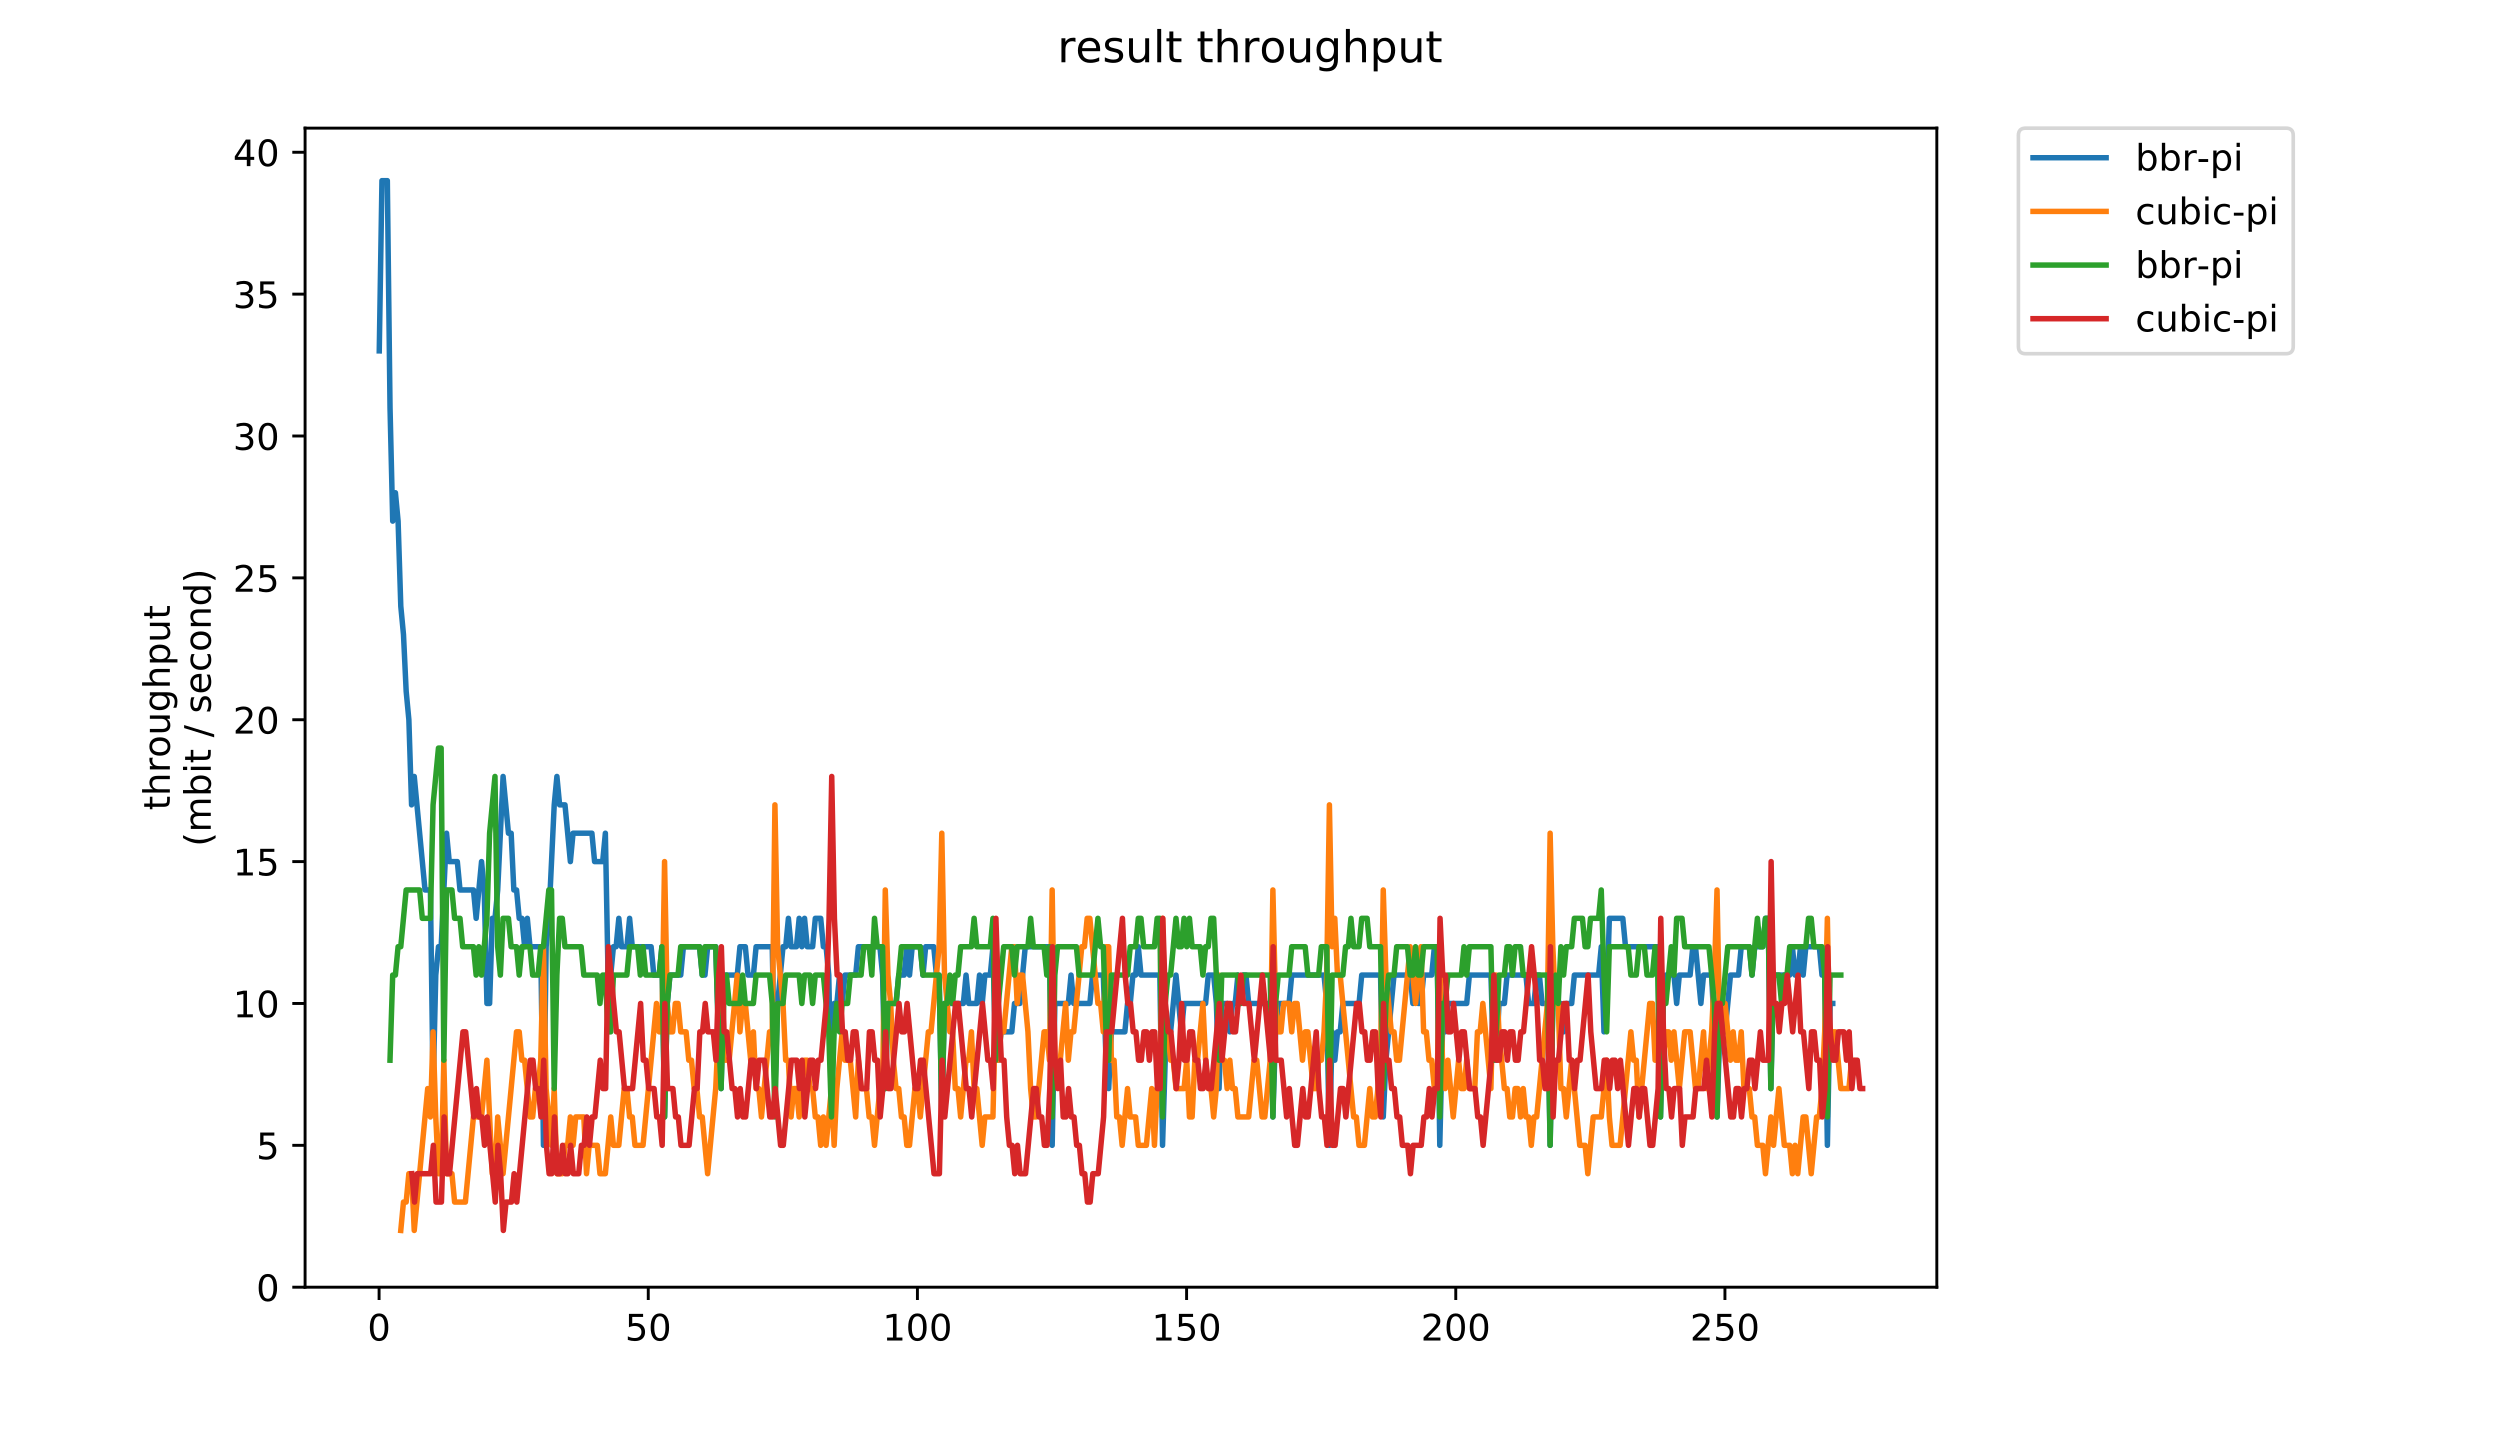 <?xml version="1.0" encoding="utf-8" standalone="no"?>
<!DOCTYPE svg PUBLIC "-//W3C//DTD SVG 1.1//EN"
  "http://www.w3.org/Graphics/SVG/1.1/DTD/svg11.dtd">
<!-- Created with matplotlib (https://matplotlib.org/) -->
<svg height="396pt" version="1.1" viewBox="0 0 684 396" width="684pt" xmlns="http://www.w3.org/2000/svg" xmlns:xlink="http://www.w3.org/1999/xlink">
 <defs>
  <style type="text/css">
*{stroke-linecap:butt;stroke-linejoin:round;}
  </style>
 </defs>
 <g id="figure_1">
  <g id="patch_1">
   <path d="M 0 396 
L 684 396 
L 684 0 
L 0 0 
z
" style="fill:#ffffff;"/>
  </g>
  <g id="axes_1">
   <g id="patch_2">
    <path d="M 83.472 352.174 
L 529.913 352.174 
L 529.913 35.062 
L 83.472 35.062 
z
" style="fill:#ffffff;"/>
   </g>
   <g id="matplotlib.axis_1">
    <g id="xtick_1">
     <g id="line2d_1">
      <defs>
       <path d="M 0 0 
L 0 3.5 
" id="m51e45d3af7" style="stroke:#000000;stroke-width:0.8;"/>
      </defs>
      <g>
       <use style="stroke:#000000;stroke-width:0.8;" x="103.718" xlink:href="#m51e45d3af7" y="352.174"/>
      </g>
     </g>
     <g id="text_1">
      <!-- 0 -->
      <defs>
       <path d="M 31.781 66.406 
Q 24.172 66.406 20.328 58.906 
Q 16.5 51.422 16.5 36.375 
Q 16.5 21.391 20.328 13.891 
Q 24.172 6.391 31.781 6.391 
Q 39.453 6.391 43.281 13.891 
Q 47.125 21.391 47.125 36.375 
Q 47.125 51.422 43.281 58.906 
Q 39.453 66.406 31.781 66.406 
z
M 31.781 74.219 
Q 44.047 74.219 50.516 64.516 
Q 56.984 54.828 56.984 36.375 
Q 56.984 17.969 50.516 8.266 
Q 44.047 -1.422 31.781 -1.422 
Q 19.531 -1.422 13.062 8.266 
Q 6.594 17.969 6.594 36.375 
Q 6.594 54.828 13.062 64.516 
Q 19.531 74.219 31.781 74.219 
z
" id="DejaVuSans-48"/>
      </defs>
      <g transform="translate(100.537 366.773)scale(0.1 -0.1)">
       <use xlink:href="#DejaVuSans-48"/>
      </g>
     </g>
    </g>
    <g id="xtick_2">
     <g id="line2d_2">
      <g>
       <use style="stroke:#000000;stroke-width:0.8;" x="177.363" xlink:href="#m51e45d3af7" y="352.174"/>
      </g>
     </g>
     <g id="text_2">
      <!-- 50 -->
      <defs>
       <path d="M 10.797 72.906 
L 49.516 72.906 
L 49.516 64.594 
L 19.828 64.594 
L 19.828 46.734 
Q 21.969 47.469 24.109 47.828 
Q 26.266 48.188 28.422 48.188 
Q 40.625 48.188 47.75 41.5 
Q 54.891 34.812 54.891 23.391 
Q 54.891 11.625 47.562 5.094 
Q 40.234 -1.422 26.906 -1.422 
Q 22.312 -1.422 17.547 -0.641 
Q 12.797 0.141 7.719 1.703 
L 7.719 11.625 
Q 12.109 9.234 16.797 8.062 
Q 21.484 6.891 26.703 6.891 
Q 35.156 6.891 40.078 11.328 
Q 45.016 15.766 45.016 23.391 
Q 45.016 31 40.078 35.438 
Q 35.156 39.891 26.703 39.891 
Q 22.75 39.891 18.812 39.016 
Q 14.891 38.141 10.797 36.281 
z
" id="DejaVuSans-53"/>
      </defs>
      <g transform="translate(171 366.773)scale(0.1 -0.1)">
       <use xlink:href="#DejaVuSans-53"/>
       <use x="63.623" xlink:href="#DejaVuSans-48"/>
      </g>
     </g>
    </g>
    <g id="xtick_3">
     <g id="line2d_3">
      <g>
       <use style="stroke:#000000;stroke-width:0.8;" x="251.007" xlink:href="#m51e45d3af7" y="352.174"/>
      </g>
     </g>
     <g id="text_3">
      <!-- 100 -->
      <defs>
       <path d="M 12.406 8.297 
L 28.516 8.297 
L 28.516 63.922 
L 10.984 60.406 
L 10.984 69.391 
L 28.422 72.906 
L 38.281 72.906 
L 38.281 8.297 
L 54.391 8.297 
L 54.391 0 
L 12.406 0 
z
" id="DejaVuSans-49"/>
      </defs>
      <g transform="translate(241.463 366.773)scale(0.1 -0.1)">
       <use xlink:href="#DejaVuSans-49"/>
       <use x="63.623" xlink:href="#DejaVuSans-48"/>
       <use x="127.246" xlink:href="#DejaVuSans-48"/>
      </g>
     </g>
    </g>
    <g id="xtick_4">
     <g id="line2d_4">
      <g>
       <use style="stroke:#000000;stroke-width:0.8;" x="324.652" xlink:href="#m51e45d3af7" y="352.174"/>
      </g>
     </g>
     <g id="text_4">
      <!-- 150 -->
      <g transform="translate(315.108 366.773)scale(0.1 -0.1)">
       <use xlink:href="#DejaVuSans-49"/>
       <use x="63.623" xlink:href="#DejaVuSans-53"/>
       <use x="127.246" xlink:href="#DejaVuSans-48"/>
      </g>
     </g>
    </g>
    <g id="xtick_5">
     <g id="line2d_5">
      <g>
       <use style="stroke:#000000;stroke-width:0.8;" x="398.296" xlink:href="#m51e45d3af7" y="352.174"/>
      </g>
     </g>
     <g id="text_5">
      <!-- 200 -->
      <defs>
       <path d="M 19.188 8.297 
L 53.609 8.297 
L 53.609 0 
L 7.328 0 
L 7.328 8.297 
Q 12.938 14.109 22.625 23.891 
Q 32.328 33.688 34.812 36.531 
Q 39.547 41.844 41.422 45.531 
Q 43.312 49.219 43.312 52.781 
Q 43.312 58.594 39.234 62.25 
Q 35.156 65.922 28.609 65.922 
Q 23.969 65.922 18.812 64.312 
Q 13.672 62.703 7.812 59.422 
L 7.812 69.391 
Q 13.766 71.781 18.938 73 
Q 24.125 74.219 28.422 74.219 
Q 39.75 74.219 46.484 68.547 
Q 53.219 62.891 53.219 53.422 
Q 53.219 48.922 51.531 44.891 
Q 49.859 40.875 45.406 35.406 
Q 44.188 33.984 37.641 27.219 
Q 31.109 20.453 19.188 8.297 
z
" id="DejaVuSans-50"/>
      </defs>
      <g transform="translate(388.752 366.773)scale(0.1 -0.1)">
       <use xlink:href="#DejaVuSans-50"/>
       <use x="63.623" xlink:href="#DejaVuSans-48"/>
       <use x="127.246" xlink:href="#DejaVuSans-48"/>
      </g>
     </g>
    </g>
    <g id="xtick_6">
     <g id="line2d_6">
      <g>
       <use style="stroke:#000000;stroke-width:0.8;" x="471.941" xlink:href="#m51e45d3af7" y="352.174"/>
      </g>
     </g>
     <g id="text_6">
      <!-- 250 -->
      <g transform="translate(462.397 366.773)scale(0.1 -0.1)">
       <use xlink:href="#DejaVuSans-50"/>
       <use x="63.623" xlink:href="#DejaVuSans-53"/>
       <use x="127.246" xlink:href="#DejaVuSans-48"/>
      </g>
     </g>
    </g>
   </g>
   <g id="matplotlib.axis_2">
    <g id="ytick_1">
     <g id="line2d_7">
      <defs>
       <path d="M 0 0 
L -3.5 0 
" id="m9fe6d59104" style="stroke:#000000;stroke-width:0.8;"/>
      </defs>
      <g>
       <use style="stroke:#000000;stroke-width:0.8;" x="83.472" xlink:href="#m9fe6d59104" y="352.174"/>
      </g>
     </g>
     <g id="text_7">
      <!-- 0 -->
      <g transform="translate(70.11 355.973)scale(0.1 -0.1)">
       <use xlink:href="#DejaVuSans-48"/>
      </g>
     </g>
    </g>
    <g id="ytick_2">
     <g id="line2d_8">
      <g>
       <use style="stroke:#000000;stroke-width:0.8;" x="83.472" xlink:href="#m9fe6d59104" y="313.36"/>
      </g>
     </g>
     <g id="text_8">
      <!-- 5 -->
      <g transform="translate(70.11 317.159)scale(0.1 -0.1)">
       <use xlink:href="#DejaVuSans-53"/>
      </g>
     </g>
    </g>
    <g id="ytick_3">
     <g id="line2d_9">
      <g>
       <use style="stroke:#000000;stroke-width:0.8;" x="83.472" xlink:href="#m9fe6d59104" y="274.546"/>
      </g>
     </g>
     <g id="text_9">
      <!-- 10 -->
      <g transform="translate(63.747 278.345)scale(0.1 -0.1)">
       <use xlink:href="#DejaVuSans-49"/>
       <use x="63.623" xlink:href="#DejaVuSans-48"/>
      </g>
     </g>
    </g>
    <g id="ytick_4">
     <g id="line2d_10">
      <g>
       <use style="stroke:#000000;stroke-width:0.8;" x="83.472" xlink:href="#m9fe6d59104" y="235.732"/>
      </g>
     </g>
     <g id="text_10">
      <!-- 15 -->
      <g transform="translate(63.747 239.531)scale(0.1 -0.1)">
       <use xlink:href="#DejaVuSans-49"/>
       <use x="63.623" xlink:href="#DejaVuSans-53"/>
      </g>
     </g>
    </g>
    <g id="ytick_5">
     <g id="line2d_11">
      <g>
       <use style="stroke:#000000;stroke-width:0.8;" x="83.472" xlink:href="#m9fe6d59104" y="196.918"/>
      </g>
     </g>
     <g id="text_11">
      <!-- 20 -->
      <g transform="translate(63.747 200.717)scale(0.1 -0.1)">
       <use xlink:href="#DejaVuSans-50"/>
       <use x="63.623" xlink:href="#DejaVuSans-48"/>
      </g>
     </g>
    </g>
    <g id="ytick_6">
     <g id="line2d_12">
      <g>
       <use style="stroke:#000000;stroke-width:0.8;" x="83.472" xlink:href="#m9fe6d59104" y="158.103"/>
      </g>
     </g>
     <g id="text_12">
      <!-- 25 -->
      <g transform="translate(63.747 161.903)scale(0.1 -0.1)">
       <use xlink:href="#DejaVuSans-50"/>
       <use x="63.623" xlink:href="#DejaVuSans-53"/>
      </g>
     </g>
    </g>
    <g id="ytick_7">
     <g id="line2d_13">
      <g>
       <use style="stroke:#000000;stroke-width:0.8;" x="83.472" xlink:href="#m9fe6d59104" y="119.289"/>
      </g>
     </g>
     <g id="text_13">
      <!-- 30 -->
      <defs>
       <path d="M 40.578 39.312 
Q 47.656 37.797 51.625 33 
Q 55.609 28.219 55.609 21.188 
Q 55.609 10.406 48.188 4.484 
Q 40.766 -1.422 27.094 -1.422 
Q 22.516 -1.422 17.656 -0.516 
Q 12.797 0.391 7.625 2.203 
L 7.625 11.719 
Q 11.719 9.328 16.594 8.109 
Q 21.484 6.891 26.812 6.891 
Q 36.078 6.891 40.938 10.547 
Q 45.797 14.203 45.797 21.188 
Q 45.797 27.641 41.281 31.266 
Q 36.766 34.906 28.719 34.906 
L 20.219 34.906 
L 20.219 43.016 
L 29.109 43.016 
Q 36.375 43.016 40.234 45.922 
Q 44.094 48.828 44.094 54.297 
Q 44.094 59.906 40.109 62.906 
Q 36.141 65.922 28.719 65.922 
Q 24.656 65.922 20.016 65.031 
Q 15.375 64.156 9.812 62.312 
L 9.812 71.094 
Q 15.438 72.656 20.344 73.438 
Q 25.25 74.219 29.594 74.219 
Q 40.828 74.219 47.359 69.109 
Q 53.906 64.016 53.906 55.328 
Q 53.906 49.266 50.438 45.094 
Q 46.969 40.922 40.578 39.312 
z
" id="DejaVuSans-51"/>
      </defs>
      <g transform="translate(63.747 123.088)scale(0.1 -0.1)">
       <use xlink:href="#DejaVuSans-51"/>
       <use x="63.623" xlink:href="#DejaVuSans-48"/>
      </g>
     </g>
    </g>
    <g id="ytick_8">
     <g id="line2d_14">
      <g>
       <use style="stroke:#000000;stroke-width:0.8;" x="83.472" xlink:href="#m9fe6d59104" y="80.475"/>
      </g>
     </g>
     <g id="text_14">
      <!-- 35 -->
      <g transform="translate(63.747 84.274)scale(0.1 -0.1)">
       <use xlink:href="#DejaVuSans-51"/>
       <use x="63.623" xlink:href="#DejaVuSans-53"/>
      </g>
     </g>
    </g>
    <g id="ytick_9">
     <g id="line2d_15">
      <g>
       <use style="stroke:#000000;stroke-width:0.8;" x="83.472" xlink:href="#m9fe6d59104" y="41.661"/>
      </g>
     </g>
     <g id="text_15">
      <!-- 40 -->
      <defs>
       <path d="M 37.797 64.312 
L 12.891 25.391 
L 37.797 25.391 
z
M 35.203 72.906 
L 47.609 72.906 
L 47.609 25.391 
L 58.016 25.391 
L 58.016 17.188 
L 47.609 17.188 
L 47.609 0 
L 37.797 0 
L 37.797 17.188 
L 4.891 17.188 
L 4.891 26.703 
z
" id="DejaVuSans-52"/>
      </defs>
      <g transform="translate(63.747 45.46)scale(0.1 -0.1)">
       <use xlink:href="#DejaVuSans-52"/>
       <use x="63.623" xlink:href="#DejaVuSans-48"/>
      </g>
     </g>
    </g>
    <g id="text_16">
     <!-- throughput -->
     <defs>
      <path d="M 18.312 70.219 
L 18.312 54.688 
L 36.812 54.688 
L 36.812 47.703 
L 18.312 47.703 
L 18.312 18.016 
Q 18.312 11.328 20.141 9.422 
Q 21.969 7.516 27.594 7.516 
L 36.812 7.516 
L 36.812 0 
L 27.594 0 
Q 17.188 0 13.234 3.875 
Q 9.281 7.766 9.281 18.016 
L 9.281 47.703 
L 2.688 47.703 
L 2.688 54.688 
L 9.281 54.688 
L 9.281 70.219 
z
" id="DejaVuSans-116"/>
      <path d="M 54.891 33.016 
L 54.891 0 
L 45.906 0 
L 45.906 32.719 
Q 45.906 40.484 42.875 44.328 
Q 39.844 48.188 33.797 48.188 
Q 26.516 48.188 22.312 43.547 
Q 18.109 38.922 18.109 30.906 
L 18.109 0 
L 9.078 0 
L 9.078 75.984 
L 18.109 75.984 
L 18.109 46.188 
Q 21.344 51.125 25.703 53.562 
Q 30.078 56 35.797 56 
Q 45.219 56 50.047 50.172 
Q 54.891 44.344 54.891 33.016 
z
" id="DejaVuSans-104"/>
      <path d="M 41.109 46.297 
Q 39.594 47.172 37.812 47.578 
Q 36.031 48 33.891 48 
Q 26.266 48 22.188 43.047 
Q 18.109 38.094 18.109 28.812 
L 18.109 0 
L 9.078 0 
L 9.078 54.688 
L 18.109 54.688 
L 18.109 46.188 
Q 20.953 51.172 25.484 53.578 
Q 30.031 56 36.531 56 
Q 37.453 56 38.578 55.875 
Q 39.703 55.766 41.062 55.516 
z
" id="DejaVuSans-114"/>
      <path d="M 30.609 48.391 
Q 23.391 48.391 19.188 42.75 
Q 14.984 37.109 14.984 27.297 
Q 14.984 17.484 19.156 11.844 
Q 23.344 6.203 30.609 6.203 
Q 37.797 6.203 41.984 11.859 
Q 46.188 17.531 46.188 27.297 
Q 46.188 37.016 41.984 42.703 
Q 37.797 48.391 30.609 48.391 
z
M 30.609 56 
Q 42.328 56 49.016 48.375 
Q 55.719 40.766 55.719 27.297 
Q 55.719 13.875 49.016 6.219 
Q 42.328 -1.422 30.609 -1.422 
Q 18.844 -1.422 12.172 6.219 
Q 5.516 13.875 5.516 27.297 
Q 5.516 40.766 12.172 48.375 
Q 18.844 56 30.609 56 
z
" id="DejaVuSans-111"/>
      <path d="M 8.5 21.578 
L 8.5 54.688 
L 17.484 54.688 
L 17.484 21.922 
Q 17.484 14.156 20.5 10.266 
Q 23.531 6.391 29.594 6.391 
Q 36.859 6.391 41.078 11.031 
Q 45.312 15.672 45.312 23.688 
L 45.312 54.688 
L 54.297 54.688 
L 54.297 0 
L 45.312 0 
L 45.312 8.406 
Q 42.047 3.422 37.719 1 
Q 33.406 -1.422 27.688 -1.422 
Q 18.266 -1.422 13.375 4.438 
Q 8.5 10.297 8.5 21.578 
z
M 31.109 56 
z
" id="DejaVuSans-117"/>
      <path d="M 45.406 27.984 
Q 45.406 37.75 41.375 43.109 
Q 37.359 48.484 30.078 48.484 
Q 22.859 48.484 18.828 43.109 
Q 14.797 37.75 14.797 27.984 
Q 14.797 18.266 18.828 12.891 
Q 22.859 7.516 30.078 7.516 
Q 37.359 7.516 41.375 12.891 
Q 45.406 18.266 45.406 27.984 
z
M 54.391 6.781 
Q 54.391 -7.172 48.188 -13.984 
Q 42 -20.797 29.203 -20.797 
Q 24.469 -20.797 20.266 -20.094 
Q 16.062 -19.391 12.109 -17.922 
L 12.109 -9.188 
Q 16.062 -11.328 19.922 -12.344 
Q 23.781 -13.375 27.781 -13.375 
Q 36.625 -13.375 41.016 -8.766 
Q 45.406 -4.156 45.406 5.172 
L 45.406 9.625 
Q 42.625 4.781 38.281 2.391 
Q 33.938 0 27.875 0 
Q 17.828 0 11.672 7.656 
Q 5.516 15.328 5.516 27.984 
Q 5.516 40.672 11.672 48.328 
Q 17.828 56 27.875 56 
Q 33.938 56 38.281 53.609 
Q 42.625 51.219 45.406 46.391 
L 45.406 54.688 
L 54.391 54.688 
z
" id="DejaVuSans-103"/>
      <path d="M 18.109 8.203 
L 18.109 -20.797 
L 9.078 -20.797 
L 9.078 54.688 
L 18.109 54.688 
L 18.109 46.391 
Q 20.953 51.266 25.266 53.625 
Q 29.594 56 35.594 56 
Q 45.562 56 51.781 48.094 
Q 58.016 40.188 58.016 27.297 
Q 58.016 14.406 51.781 6.484 
Q 45.562 -1.422 35.594 -1.422 
Q 29.594 -1.422 25.266 0.953 
Q 20.953 3.328 18.109 8.203 
z
M 48.688 27.297 
Q 48.688 37.203 44.609 42.844 
Q 40.531 48.484 33.406 48.484 
Q 26.266 48.484 22.188 42.844 
Q 18.109 37.203 18.109 27.297 
Q 18.109 17.391 22.188 11.75 
Q 26.266 6.109 33.406 6.109 
Q 40.531 6.109 44.609 11.75 
Q 48.688 17.391 48.688 27.297 
z
" id="DejaVuSans-112"/>
     </defs>
     <g transform="translate(46.47 221.675)rotate(-90)scale(0.1 -0.1)">
      <use xlink:href="#DejaVuSans-116"/>
      <use x="39.209" xlink:href="#DejaVuSans-104"/>
      <use x="102.588" xlink:href="#DejaVuSans-114"/>
      <use x="143.67" xlink:href="#DejaVuSans-111"/>
      <use x="204.852" xlink:href="#DejaVuSans-117"/>
      <use x="268.23" xlink:href="#DejaVuSans-103"/>
      <use x="331.707" xlink:href="#DejaVuSans-104"/>
      <use x="395.086" xlink:href="#DejaVuSans-112"/>
      <use x="458.562" xlink:href="#DejaVuSans-117"/>
      <use x="521.941" xlink:href="#DejaVuSans-116"/>
     </g>
     <!-- (mbit / second) -->
     <defs>
      <path d="M 31 75.875 
Q 24.469 64.656 21.281 53.656 
Q 18.109 42.672 18.109 31.391 
Q 18.109 20.125 21.312 9.062 
Q 24.516 -2 31 -13.188 
L 23.188 -13.188 
Q 15.875 -1.703 12.234 9.375 
Q 8.594 20.453 8.594 31.391 
Q 8.594 42.281 12.203 53.312 
Q 15.828 64.359 23.188 75.875 
z
" id="DejaVuSans-40"/>
      <path d="M 52 44.188 
Q 55.375 50.25 60.062 53.125 
Q 64.75 56 71.094 56 
Q 79.641 56 84.281 50.016 
Q 88.922 44.047 88.922 33.016 
L 88.922 0 
L 79.891 0 
L 79.891 32.719 
Q 79.891 40.578 77.094 44.375 
Q 74.312 48.188 68.609 48.188 
Q 61.625 48.188 57.562 43.547 
Q 53.516 38.922 53.516 30.906 
L 53.516 0 
L 44.484 0 
L 44.484 32.719 
Q 44.484 40.625 41.703 44.406 
Q 38.922 48.188 33.109 48.188 
Q 26.219 48.188 22.156 43.531 
Q 18.109 38.875 18.109 30.906 
L 18.109 0 
L 9.078 0 
L 9.078 54.688 
L 18.109 54.688 
L 18.109 46.188 
Q 21.188 51.219 25.484 53.609 
Q 29.781 56 35.688 56 
Q 41.656 56 45.828 52.969 
Q 50 49.953 52 44.188 
z
" id="DejaVuSans-109"/>
      <path d="M 48.688 27.297 
Q 48.688 37.203 44.609 42.844 
Q 40.531 48.484 33.406 48.484 
Q 26.266 48.484 22.188 42.844 
Q 18.109 37.203 18.109 27.297 
Q 18.109 17.391 22.188 11.75 
Q 26.266 6.109 33.406 6.109 
Q 40.531 6.109 44.609 11.75 
Q 48.688 17.391 48.688 27.297 
z
M 18.109 46.391 
Q 20.953 51.266 25.266 53.625 
Q 29.594 56 35.594 56 
Q 45.562 56 51.781 48.094 
Q 58.016 40.188 58.016 27.297 
Q 58.016 14.406 51.781 6.484 
Q 45.562 -1.422 35.594 -1.422 
Q 29.594 -1.422 25.266 0.953 
Q 20.953 3.328 18.109 8.203 
L 18.109 0 
L 9.078 0 
L 9.078 75.984 
L 18.109 75.984 
z
" id="DejaVuSans-98"/>
      <path d="M 9.422 54.688 
L 18.406 54.688 
L 18.406 0 
L 9.422 0 
z
M 9.422 75.984 
L 18.406 75.984 
L 18.406 64.594 
L 9.422 64.594 
z
" id="DejaVuSans-105"/>
      <path id="DejaVuSans-32"/>
      <path d="M 25.391 72.906 
L 33.688 72.906 
L 8.297 -9.281 
L 0 -9.281 
z
" id="DejaVuSans-47"/>
      <path d="M 44.281 53.078 
L 44.281 44.578 
Q 40.484 46.531 36.375 47.5 
Q 32.281 48.484 27.875 48.484 
Q 21.188 48.484 17.844 46.438 
Q 14.5 44.391 14.5 40.281 
Q 14.5 37.156 16.891 35.375 
Q 19.281 33.594 26.516 31.984 
L 29.594 31.297 
Q 39.156 29.25 43.188 25.516 
Q 47.219 21.781 47.219 15.094 
Q 47.219 7.469 41.188 3.016 
Q 35.156 -1.422 24.609 -1.422 
Q 20.219 -1.422 15.453 -0.562 
Q 10.688 0.297 5.422 2 
L 5.422 11.281 
Q 10.406 8.688 15.234 7.391 
Q 20.062 6.109 24.812 6.109 
Q 31.156 6.109 34.562 8.281 
Q 37.984 10.453 37.984 14.406 
Q 37.984 18.062 35.516 20.016 
Q 33.062 21.969 24.703 23.781 
L 21.578 24.516 
Q 13.234 26.266 9.516 29.906 
Q 5.812 33.547 5.812 39.891 
Q 5.812 47.609 11.281 51.797 
Q 16.75 56 26.812 56 
Q 31.781 56 36.172 55.266 
Q 40.578 54.547 44.281 53.078 
z
" id="DejaVuSans-115"/>
      <path d="M 56.203 29.594 
L 56.203 25.203 
L 14.891 25.203 
Q 15.484 15.922 20.484 11.062 
Q 25.484 6.203 34.422 6.203 
Q 39.594 6.203 44.453 7.469 
Q 49.312 8.734 54.109 11.281 
L 54.109 2.781 
Q 49.266 0.734 44.188 -0.344 
Q 39.109 -1.422 33.891 -1.422 
Q 20.797 -1.422 13.156 6.188 
Q 5.516 13.812 5.516 26.812 
Q 5.516 40.234 12.766 48.109 
Q 20.016 56 32.328 56 
Q 43.359 56 49.781 48.891 
Q 56.203 41.797 56.203 29.594 
z
M 47.219 32.234 
Q 47.125 39.594 43.094 43.984 
Q 39.062 48.391 32.422 48.391 
Q 24.906 48.391 20.391 44.141 
Q 15.875 39.891 15.188 32.172 
z
" id="DejaVuSans-101"/>
      <path d="M 48.781 52.594 
L 48.781 44.188 
Q 44.969 46.297 41.141 47.344 
Q 37.312 48.391 33.406 48.391 
Q 24.656 48.391 19.812 42.844 
Q 14.984 37.312 14.984 27.297 
Q 14.984 17.281 19.812 11.734 
Q 24.656 6.203 33.406 6.203 
Q 37.312 6.203 41.141 7.25 
Q 44.969 8.297 48.781 10.406 
L 48.781 2.094 
Q 45.016 0.344 40.984 -0.531 
Q 36.969 -1.422 32.422 -1.422 
Q 20.062 -1.422 12.781 6.344 
Q 5.516 14.109 5.516 27.297 
Q 5.516 40.672 12.859 48.328 
Q 20.219 56 33.016 56 
Q 37.156 56 41.109 55.141 
Q 45.062 54.297 48.781 52.594 
z
" id="DejaVuSans-99"/>
      <path d="M 54.891 33.016 
L 54.891 0 
L 45.906 0 
L 45.906 32.719 
Q 45.906 40.484 42.875 44.328 
Q 39.844 48.188 33.797 48.188 
Q 26.516 48.188 22.312 43.547 
Q 18.109 38.922 18.109 30.906 
L 18.109 0 
L 9.078 0 
L 9.078 54.688 
L 18.109 54.688 
L 18.109 46.188 
Q 21.344 51.125 25.703 53.562 
Q 30.078 56 35.797 56 
Q 45.219 56 50.047 50.172 
Q 54.891 44.344 54.891 33.016 
z
" id="DejaVuSans-110"/>
      <path d="M 45.406 46.391 
L 45.406 75.984 
L 54.391 75.984 
L 54.391 0 
L 45.406 0 
L 45.406 8.203 
Q 42.578 3.328 38.25 0.953 
Q 33.938 -1.422 27.875 -1.422 
Q 17.969 -1.422 11.734 6.484 
Q 5.516 14.406 5.516 27.297 
Q 5.516 40.188 11.734 48.094 
Q 17.969 56 27.875 56 
Q 33.938 56 38.25 53.625 
Q 42.578 51.266 45.406 46.391 
z
M 14.797 27.297 
Q 14.797 17.391 18.875 11.75 
Q 22.953 6.109 30.078 6.109 
Q 37.203 6.109 41.297 11.75 
Q 45.406 17.391 45.406 27.297 
Q 45.406 37.203 41.297 42.844 
Q 37.203 48.484 30.078 48.484 
Q 22.953 48.484 18.875 42.844 
Q 14.797 37.203 14.797 27.297 
z
" id="DejaVuSans-100"/>
      <path d="M 8.016 75.875 
L 15.828 75.875 
Q 23.141 64.359 26.781 53.312 
Q 30.422 42.281 30.422 31.391 
Q 30.422 20.453 26.781 9.375 
Q 23.141 -1.703 15.828 -13.188 
L 8.016 -13.188 
Q 14.5 -2 17.703 9.062 
Q 20.906 20.125 20.906 31.391 
Q 20.906 42.672 17.703 53.656 
Q 14.5 64.656 8.016 75.875 
z
" id="DejaVuSans-41"/>
     </defs>
     <g transform="translate(57.668 231.609)rotate(-90)scale(0.1 -0.1)">
      <use xlink:href="#DejaVuSans-40"/>
      <use x="39.014" xlink:href="#DejaVuSans-109"/>
      <use x="136.426" xlink:href="#DejaVuSans-98"/>
      <use x="199.902" xlink:href="#DejaVuSans-105"/>
      <use x="227.686" xlink:href="#DejaVuSans-116"/>
      <use x="266.895" xlink:href="#DejaVuSans-32"/>
      <use x="298.682" xlink:href="#DejaVuSans-47"/>
      <use x="332.373" xlink:href="#DejaVuSans-32"/>
      <use x="364.16" xlink:href="#DejaVuSans-115"/>
      <use x="416.26" xlink:href="#DejaVuSans-101"/>
      <use x="477.783" xlink:href="#DejaVuSans-99"/>
      <use x="532.764" xlink:href="#DejaVuSans-111"/>
      <use x="593.945" xlink:href="#DejaVuSans-110"/>
      <use x="657.324" xlink:href="#DejaVuSans-100"/>
      <use x="720.801" xlink:href="#DejaVuSans-41"/>
     </g>
    </g>
   </g>
   <g id="line2d_16">
    <path clip-path="url(#p2d7a685656)" d="M 103.765 96.001 
L 104.502 49.424 
L 105.974 49.424 
L 106.711 111.526 
L 107.447 142.578 
L 108.184 134.815 
L 108.92 142.578 
L 109.657 165.866 
L 110.393 173.629 
L 111.13 189.155 
L 111.866 196.918 
L 112.602 220.206 
L 113.339 212.443 
L 116.285 243.495 
L 117.758 243.495 
L 118.494 297.834 
L 119.23 266.783 
L 119.967 259.02 
L 120.703 259.02 
L 122.176 227.969 
L 122.913 235.732 
L 125.122 235.732 
L 125.858 243.495 
L 129.541 243.495 
L 130.277 251.257 
L 131.75 235.732 
L 132.486 243.495 
L 133.223 274.546 
L 133.959 274.546 
L 134.696 251.257 
L 135.432 251.257 
L 136.169 243.495 
L 137.642 212.443 
L 139.114 227.969 
L 139.851 227.969 
L 140.587 243.495 
L 141.324 243.495 
L 142.06 251.257 
L 142.797 251.257 
L 143.533 259.02 
L 144.27 251.257 
L 145.006 259.02 
L 147.952 259.02 
L 148.688 313.36 
L 149.425 259.02 
L 150.161 251.257 
L 151.634 220.206 
L 152.371 212.443 
L 153.107 220.206 
L 154.58 220.206 
L 156.053 235.732 
L 156.789 227.969 
L 161.944 227.969 
L 162.681 235.732 
L 164.89 235.732 
L 165.627 227.969 
L 166.363 266.783 
L 167.099 266.783 
L 167.836 259.02 
L 168.572 259.02 
L 169.309 251.257 
L 170.045 259.02 
L 171.518 259.02 
L 172.255 251.257 
L 172.991 259.02 
L 178.146 259.02 
L 178.883 266.783 
L 180.355 266.783 
L 181.092 259.02 
L 181.828 305.597 
L 182.565 274.546 
L 183.301 266.783 
L 186.247 266.783 
L 186.983 259.02 
L 191.402 259.02 
L 192.139 266.783 
L 192.875 266.783 
L 193.611 259.02 
L 195.821 259.02 
L 196.557 282.309 
L 197.294 297.834 
L 198.03 266.783 
L 201.712 266.783 
L 202.449 259.02 
L 203.922 259.02 
L 204.658 266.783 
L 206.131 266.783 
L 206.867 259.02 
L 211.286 259.02 
L 212.023 297.834 
L 212.759 274.546 
L 214.232 259.02 
L 214.968 259.02 
L 215.705 251.257 
L 216.441 259.02 
L 217.914 259.02 
L 218.651 251.257 
L 219.387 259.02 
L 220.123 251.257 
L 220.86 259.02 
L 222.333 259.02 
L 223.069 251.257 
L 224.542 251.257 
L 225.279 259.02 
L 226.015 259.02 
L 226.751 266.783 
L 227.488 305.597 
L 228.224 274.546 
L 228.961 274.546 
L 229.697 266.783 
L 230.434 274.546 
L 231.17 266.783 
L 234.116 266.783 
L 234.852 259.02 
L 240.744 259.02 
L 241.48 266.783 
L 242.217 297.834 
L 242.953 274.546 
L 245.163 274.546 
L 245.899 266.783 
L 247.372 266.783 
L 248.108 259.02 
L 248.845 266.783 
L 249.581 259.02 
L 251.791 259.02 
L 252.527 266.783 
L 253.264 259.02 
L 255.473 259.02 
L 256.209 266.783 
L 256.946 266.783 
L 257.682 305.597 
L 258.419 274.546 
L 263.574 274.546 
L 264.31 266.783 
L 265.047 274.546 
L 267.256 274.546 
L 267.992 266.783 
L 268.729 274.546 
L 269.465 266.783 
L 270.938 266.783 
L 271.675 259.02 
L 272.411 290.072 
L 273.148 290.072 
L 273.884 282.309 
L 276.83 282.309 
L 277.566 274.546 
L 279.039 274.546 
L 280.512 259.02 
L 287.14 259.02 
L 287.876 313.36 
L 288.613 274.546 
L 292.295 274.546 
L 293.032 266.783 
L 293.768 274.546 
L 298.187 274.546 
L 298.923 266.783 
L 301.869 266.783 
L 302.605 290.072 
L 303.342 297.834 
L 304.078 282.309 
L 307.761 282.309 
L 308.497 274.546 
L 309.233 274.546 
L 309.97 266.783 
L 310.706 266.783 
L 311.443 259.02 
L 312.179 266.783 
L 317.334 266.783 
L 318.071 313.36 
L 318.807 290.072 
L 319.544 282.309 
L 320.28 282.309 
L 321.753 266.783 
L 323.226 282.309 
L 323.962 274.546 
L 329.854 274.546 
L 330.59 266.783 
L 332.063 266.783 
L 332.8 274.546 
L 333.536 297.834 
L 334.273 274.546 
L 335.745 274.546 
L 336.482 282.309 
L 337.218 274.546 
L 337.955 274.546 
L 338.691 266.783 
L 339.428 274.546 
L 340.164 266.783 
L 340.901 266.783 
L 341.637 274.546 
L 347.529 274.546 
L 348.265 305.597 
L 349.001 282.309 
L 349.738 274.546 
L 352.684 274.546 
L 353.42 266.783 
L 362.257 266.783 
L 362.994 274.546 
L 363.73 313.36 
L 364.467 282.309 
L 365.203 290.072 
L 365.94 282.309 
L 366.676 282.309 
L 367.413 274.546 
L 371.831 274.546 
L 372.568 266.783 
L 377.723 266.783 
L 378.459 305.597 
L 379.196 290.072 
L 381.405 266.783 
L 385.824 266.783 
L 386.56 274.546 
L 387.297 266.783 
L 388.033 274.546 
L 388.77 274.546 
L 389.506 266.783 
L 391.715 266.783 
L 392.452 259.02 
L 393.188 259.02 
L 393.925 313.36 
L 394.661 282.309 
L 395.398 282.309 
L 396.134 274.546 
L 401.289 274.546 
L 402.026 266.783 
L 407.917 266.783 
L 408.654 290.072 
L 409.39 290.072 
L 410.126 274.546 
L 411.599 274.546 
L 412.336 266.783 
L 417.491 266.783 
L 418.227 274.546 
L 419.7 274.546 
L 420.437 266.783 
L 421.173 266.783 
L 421.91 274.546 
L 423.382 274.546 
L 424.119 313.36 
L 424.855 274.546 
L 427.065 274.546 
L 427.801 282.309 
L 428.538 274.546 
L 430.01 274.546 
L 430.747 266.783 
L 437.375 266.783 
L 438.111 259.02 
L 438.848 282.309 
L 439.584 274.546 
L 440.321 251.257 
L 444.003 251.257 
L 444.739 259.02 
L 453.577 259.02 
L 454.313 305.597 
L 455.05 274.546 
L 455.786 266.783 
L 457.995 266.783 
L 458.732 274.546 
L 459.468 266.783 
L 462.414 266.783 
L 463.151 259.02 
L 463.887 259.02 
L 465.36 274.546 
L 466.096 266.783 
L 468.306 266.783 
L 469.042 282.309 
L 469.779 305.597 
L 470.515 282.309 
L 471.988 282.309 
L 473.461 266.783 
L 475.67 266.783 
L 476.407 259.02 
L 478.616 259.02 
L 479.352 266.783 
L 480.089 259.02 
L 482.298 259.02 
L 483.035 251.257 
L 483.771 251.257 
L 484.507 297.834 
L 485.244 266.783 
L 489.663 266.783 
L 490.399 259.02 
L 491.135 266.783 
L 491.872 266.783 
L 492.608 259.02 
L 493.345 266.783 
L 494.081 259.02 
L 497.763 259.02 
L 498.5 266.783 
L 499.236 266.783 
L 499.973 313.36 
L 500.709 274.546 
L 501.446 274.546 
L 501.446 274.546 
" style="fill:none;stroke:#1f77b4;stroke-linecap:square;stroke-width:1.5;"/>
   </g>
   <g id="line2d_17">
    <path clip-path="url(#p2d7a685656)" d="M 109.652 336.649 
L 110.389 328.886 
L 111.125 328.886 
L 111.862 321.123 
L 112.598 321.123 
L 113.334 336.649 
L 117.017 297.834 
L 117.753 305.597 
L 118.49 282.309 
L 119.226 305.597 
L 119.962 321.123 
L 120.699 321.123 
L 121.435 290.072 
L 122.172 321.123 
L 123.645 321.123 
L 124.381 328.886 
L 127.327 328.886 
L 129.536 305.597 
L 131.746 305.597 
L 133.219 290.072 
L 134.691 321.123 
L 135.428 321.123 
L 136.164 305.597 
L 137.637 321.123 
L 141.319 282.309 
L 142.056 282.309 
L 142.792 290.072 
L 143.529 290.072 
L 145.002 305.597 
L 145.738 305.597 
L 146.475 297.834 
L 147.211 297.834 
L 147.947 290.072 
L 148.684 259.02 
L 149.42 297.834 
L 150.893 313.36 
L 151.63 297.834 
L 152.366 321.123 
L 153.839 321.123 
L 154.575 313.36 
L 155.312 313.36 
L 156.048 305.597 
L 156.785 313.36 
L 157.521 305.597 
L 159.731 305.597 
L 160.467 321.123 
L 161.203 313.36 
L 163.413 313.36 
L 164.149 321.123 
L 165.622 321.123 
L 167.095 305.597 
L 167.831 313.36 
L 169.304 313.36 
L 170.777 297.834 
L 171.514 297.834 
L 172.25 305.597 
L 172.987 305.597 
L 173.723 313.36 
L 175.932 313.36 
L 179.615 274.546 
L 180.351 282.309 
L 181.087 282.309 
L 181.824 235.732 
L 182.56 274.546 
L 183.297 282.309 
L 184.033 282.309 
L 184.77 274.546 
L 185.506 274.546 
L 186.243 282.309 
L 187.715 282.309 
L 188.452 290.072 
L 189.188 290.072 
L 189.925 297.834 
L 190.661 297.834 
L 191.398 305.597 
L 192.134 305.597 
L 193.607 321.123 
L 195.816 297.834 
L 197.289 266.783 
L 198.026 290.072 
L 199.499 290.072 
L 201.708 266.783 
L 202.444 282.309 
L 203.181 274.546 
L 203.917 274.546 
L 205.39 290.072 
L 206.127 282.309 
L 206.863 297.834 
L 207.599 297.834 
L 208.336 305.597 
L 210.545 282.309 
L 211.282 282.309 
L 212.018 220.206 
L 212.755 259.02 
L 214.228 274.546 
L 214.964 290.072 
L 215.7 290.072 
L 216.437 305.597 
L 217.173 297.834 
L 217.91 297.834 
L 218.646 305.597 
L 220.119 290.072 
L 220.856 290.072 
L 221.592 297.834 
L 222.328 297.834 
L 223.065 305.597 
L 223.801 305.597 
L 224.538 313.36 
L 225.274 305.597 
L 226.011 313.36 
L 227.484 297.834 
L 228.22 313.36 
L 228.956 297.834 
L 230.429 282.309 
L 231.166 290.072 
L 232.639 290.072 
L 234.112 305.597 
L 234.848 290.072 
L 235.584 297.834 
L 237.057 297.834 
L 237.794 305.597 
L 238.53 305.597 
L 239.267 313.36 
L 240.74 297.834 
L 241.476 297.834 
L 242.212 243.495 
L 242.949 266.783 
L 243.685 274.546 
L 244.422 290.072 
L 245.158 297.834 
L 245.895 297.834 
L 246.631 305.597 
L 247.368 305.597 
L 248.104 313.36 
L 248.84 313.36 
L 250.313 297.834 
L 251.05 297.834 
L 251.786 305.597 
L 253.996 282.309 
L 254.732 282.309 
L 256.941 259.02 
L 257.678 227.969 
L 258.414 266.783 
L 259.887 282.309 
L 260.624 282.309 
L 261.36 297.834 
L 262.096 297.834 
L 262.833 305.597 
L 264.306 290.072 
L 265.042 290.072 
L 265.779 282.309 
L 266.515 297.834 
L 267.252 297.834 
L 268.724 313.36 
L 269.461 305.597 
L 271.67 305.597 
L 272.407 274.546 
L 273.143 290.072 
L 273.88 282.309 
L 274.616 282.309 
L 276.825 259.02 
L 277.562 259.02 
L 278.298 274.546 
L 279.035 266.783 
L 279.771 266.783 
L 281.244 282.309 
L 281.98 297.834 
L 282.717 305.597 
L 283.453 305.597 
L 285.663 282.309 
L 286.399 282.309 
L 287.136 290.072 
L 287.872 243.495 
L 288.609 290.072 
L 290.081 290.072 
L 291.554 274.546 
L 292.291 290.072 
L 293.027 282.309 
L 293.764 282.309 
L 295.973 259.02 
L 296.709 259.02 
L 297.446 251.257 
L 298.182 251.257 
L 300.392 274.546 
L 301.128 274.546 
L 301.865 282.309 
L 302.601 259.02 
L 303.337 259.02 
L 304.074 290.072 
L 304.81 290.072 
L 305.547 305.597 
L 306.283 305.597 
L 307.02 313.36 
L 308.493 297.834 
L 309.229 305.597 
L 310.702 305.597 
L 311.438 313.36 
L 313.648 313.36 
L 315.121 297.834 
L 315.857 313.36 
L 316.593 297.834 
L 317.33 297.834 
L 318.066 251.257 
L 318.803 282.309 
L 319.539 282.309 
L 320.276 290.072 
L 321.012 290.072 
L 321.749 297.834 
L 323.958 297.834 
L 324.694 290.072 
L 325.431 305.597 
L 326.167 305.597 
L 326.904 290.072 
L 327.64 290.072 
L 329.113 274.546 
L 329.849 290.072 
L 330.586 297.834 
L 331.322 297.834 
L 332.059 305.597 
L 332.795 297.834 
L 333.532 266.783 
L 334.268 290.072 
L 335.005 290.072 
L 335.741 297.834 
L 336.477 290.072 
L 337.214 297.834 
L 337.95 297.834 
L 338.687 305.597 
L 341.633 305.597 
L 343.105 290.072 
L 343.842 290.072 
L 345.315 305.597 
L 346.051 305.597 
L 347.524 290.072 
L 348.261 243.495 
L 348.997 274.546 
L 349.733 282.309 
L 350.47 282.309 
L 351.206 274.546 
L 352.679 274.546 
L 353.416 282.309 
L 354.152 274.546 
L 354.889 274.546 
L 356.361 290.072 
L 357.098 282.309 
L 357.834 282.309 
L 359.307 297.834 
L 360.044 297.834 
L 360.78 290.072 
L 361.517 290.072 
L 362.253 282.309 
L 362.989 266.783 
L 363.726 220.206 
L 364.462 259.02 
L 365.199 251.257 
L 365.935 266.783 
L 366.672 266.783 
L 370.354 305.597 
L 371.09 305.597 
L 371.827 313.36 
L 373.3 313.36 
L 374.773 297.834 
L 375.509 305.597 
L 376.246 305.597 
L 377.718 290.072 
L 378.455 243.495 
L 379.191 266.783 
L 380.664 282.309 
L 381.401 282.309 
L 382.137 290.072 
L 382.874 290.072 
L 385.819 259.02 
L 387.292 274.546 
L 388.765 259.02 
L 389.502 282.309 
L 390.238 282.309 
L 390.974 290.072 
L 391.711 290.072 
L 392.447 297.834 
L 393.184 297.834 
L 393.92 259.02 
L 394.657 290.072 
L 395.393 297.834 
L 396.13 290.072 
L 397.602 305.597 
L 399.075 290.072 
L 399.812 297.834 
L 400.548 297.834 
L 401.285 290.072 
L 402.021 297.834 
L 403.494 297.834 
L 404.23 282.309 
L 404.967 282.309 
L 405.703 274.546 
L 407.913 297.834 
L 408.649 266.783 
L 409.386 266.783 
L 410.122 282.309 
L 411.595 297.834 
L 412.331 297.834 
L 413.068 305.597 
L 413.804 305.597 
L 414.541 297.834 
L 415.277 297.834 
L 416.014 305.597 
L 416.75 297.834 
L 417.486 305.597 
L 418.223 305.597 
L 418.959 313.36 
L 419.696 305.597 
L 420.432 305.597 
L 423.378 274.546 
L 424.114 227.969 
L 424.851 259.02 
L 425.587 274.546 
L 426.324 274.546 
L 427.06 297.834 
L 427.797 297.834 
L 428.533 305.597 
L 430.006 290.072 
L 432.215 313.36 
L 433.688 313.36 
L 434.425 321.123 
L 435.898 305.597 
L 438.107 305.597 
L 439.58 290.072 
L 440.316 305.597 
L 441.053 313.36 
L 443.262 313.36 
L 446.208 282.309 
L 446.944 290.072 
L 447.681 290.072 
L 448.417 305.597 
L 451.363 274.546 
L 452.099 274.546 
L 452.836 290.072 
L 453.572 290.072 
L 454.309 259.02 
L 455.045 290.072 
L 455.782 282.309 
L 456.518 282.309 
L 457.255 290.072 
L 457.991 282.309 
L 459.464 297.834 
L 460.937 282.309 
L 462.41 282.309 
L 463.883 297.834 
L 464.619 297.834 
L 466.092 282.309 
L 466.828 297.834 
L 468.301 282.309 
L 469.038 266.783 
L 469.774 243.495 
L 470.511 282.309 
L 471.247 274.546 
L 471.983 274.546 
L 473.456 290.072 
L 474.193 282.309 
L 474.929 290.072 
L 475.666 290.072 
L 476.402 282.309 
L 477.139 297.834 
L 478.611 297.834 
L 479.348 305.597 
L 480.084 305.597 
L 480.821 313.36 
L 482.294 313.36 
L 483.03 321.123 
L 484.503 305.597 
L 485.239 313.36 
L 486.712 297.834 
L 488.185 313.36 
L 489.658 313.36 
L 490.395 321.123 
L 491.131 313.36 
L 491.867 321.123 
L 493.34 305.597 
L 494.077 305.597 
L 495.55 321.123 
L 497.023 305.597 
L 497.759 305.597 
L 498.495 297.834 
L 499.232 282.309 
L 499.968 251.257 
L 500.705 290.072 
L 501.441 282.309 
L 502.178 282.309 
L 503.651 297.834 
L 505.86 297.834 
L 506.596 290.072 
L 506.596 290.072 
" style="fill:none;stroke:#ff7f0e;stroke-linecap:square;stroke-width:1.5;"/>
   </g>
   <g id="line2d_18">
    <path clip-path="url(#p2d7a685656)" d="M 106.705 290.072 
L 107.441 266.783 
L 108.178 266.783 
L 108.914 259.02 
L 109.651 259.02 
L 111.124 243.495 
L 114.806 243.495 
L 115.542 251.257 
L 117.752 251.257 
L 118.488 220.206 
L 119.961 204.68 
L 120.697 204.68 
L 121.434 290.072 
L 122.17 243.495 
L 123.643 243.495 
L 124.38 251.257 
L 125.853 251.257 
L 126.589 259.02 
L 129.535 259.02 
L 130.271 266.783 
L 131.008 259.02 
L 131.744 266.783 
L 133.217 251.257 
L 133.953 227.969 
L 135.426 212.443 
L 136.163 259.02 
L 136.899 266.783 
L 137.636 251.257 
L 139.109 251.257 
L 139.845 259.02 
L 141.318 259.02 
L 142.054 266.783 
L 142.791 259.02 
L 145 259.02 
L 145.737 266.783 
L 147.209 266.783 
L 147.946 259.02 
L 148.682 259.02 
L 150.155 243.495 
L 150.892 243.495 
L 151.628 297.834 
L 152.365 266.783 
L 153.101 251.257 
L 153.838 251.257 
L 154.574 259.02 
L 158.993 259.02 
L 159.729 266.783 
L 163.411 266.783 
L 164.148 274.546 
L 164.884 266.783 
L 165.621 266.783 
L 166.357 282.309 
L 167.094 282.309 
L 167.83 266.783 
L 171.512 266.783 
L 172.249 259.02 
L 174.458 259.02 
L 175.194 266.783 
L 175.931 259.02 
L 176.667 266.783 
L 180.35 266.783 
L 181.086 259.02 
L 181.822 305.597 
L 182.559 274.546 
L 183.295 266.783 
L 185.505 266.783 
L 186.241 259.02 
L 191.396 259.02 
L 192.133 266.783 
L 192.869 259.02 
L 195.815 259.02 
L 196.551 282.309 
L 197.288 297.834 
L 198.024 274.546 
L 198.761 266.783 
L 199.497 274.546 
L 202.443 274.546 
L 203.179 266.783 
L 203.916 274.546 
L 206.125 274.546 
L 206.862 266.783 
L 210.544 266.783 
L 211.28 274.546 
L 212.017 305.597 
L 212.753 274.546 
L 214.226 274.546 
L 214.962 266.783 
L 218.645 266.783 
L 219.381 274.546 
L 220.118 266.783 
L 221.59 266.783 
L 222.327 274.546 
L 223.063 266.783 
L 225.273 266.783 
L 226.746 282.309 
L 227.482 305.597 
L 228.218 282.309 
L 228.955 274.546 
L 229.691 282.309 
L 230.428 274.546 
L 231.901 274.546 
L 232.637 266.783 
L 235.583 266.783 
L 236.319 259.02 
L 237.792 259.02 
L 238.529 266.783 
L 239.265 251.257 
L 240.002 259.02 
L 241.475 259.02 
L 242.211 297.834 
L 242.947 274.546 
L 245.157 274.546 
L 246.63 259.02 
L 251.785 259.02 
L 252.521 266.783 
L 256.94 266.783 
L 257.676 305.597 
L 258.413 274.546 
L 259.149 274.546 
L 259.886 266.783 
L 260.622 274.546 
L 261.359 266.783 
L 262.095 266.783 
L 262.831 259.02 
L 265.777 259.02 
L 266.514 251.257 
L 267.25 259.02 
L 270.932 259.02 
L 271.669 251.257 
L 272.405 290.072 
L 273.142 274.546 
L 274.615 259.02 
L 276.824 259.02 
L 277.56 266.783 
L 278.297 259.02 
L 281.243 259.02 
L 281.979 251.257 
L 282.715 259.02 
L 285.661 259.02 
L 286.398 266.783 
L 287.134 259.02 
L 287.871 305.597 
L 288.607 266.783 
L 289.343 259.02 
L 294.499 259.02 
L 295.235 266.783 
L 298.917 266.783 
L 300.39 251.257 
L 301.127 259.02 
L 301.863 259.02 
L 302.599 282.309 
L 303.336 290.072 
L 304.072 266.783 
L 308.491 266.783 
L 309.228 259.02 
L 310.7 259.02 
L 311.437 251.257 
L 312.173 251.257 
L 312.91 259.02 
L 315.856 259.02 
L 316.592 251.257 
L 317.328 251.257 
L 318.065 305.597 
L 318.801 274.546 
L 319.538 266.783 
L 320.274 266.783 
L 321.747 251.257 
L 322.484 259.02 
L 323.22 259.02 
L 323.956 251.257 
L 324.693 259.02 
L 325.429 251.257 
L 326.166 259.02 
L 328.375 259.02 
L 329.112 266.783 
L 329.848 259.02 
L 330.584 259.02 
L 331.321 251.257 
L 332.057 251.257 
L 332.794 266.783 
L 333.53 290.072 
L 334.267 266.783 
L 338.685 266.783 
L 339.422 274.546 
L 340.158 266.783 
L 347.523 266.783 
L 348.259 305.597 
L 348.996 274.546 
L 349.732 266.783 
L 352.678 266.783 
L 353.414 259.02 
L 357.096 259.02 
L 357.833 266.783 
L 360.779 266.783 
L 361.515 259.02 
L 362.988 259.02 
L 363.724 305.597 
L 364.461 266.783 
L 367.407 266.783 
L 368.143 259.02 
L 368.88 259.02 
L 369.616 251.257 
L 370.352 259.02 
L 371.825 259.02 
L 372.562 251.257 
L 374.035 251.257 
L 374.771 259.02 
L 377.717 259.02 
L 378.453 297.834 
L 379.19 274.546 
L 379.926 266.783 
L 381.399 266.783 
L 382.136 259.02 
L 385.081 259.02 
L 385.818 266.783 
L 386.554 266.783 
L 387.291 259.02 
L 388.027 266.783 
L 388.764 266.783 
L 389.5 259.02 
L 393.182 259.02 
L 393.919 305.597 
L 394.655 274.546 
L 395.392 274.546 
L 396.128 266.783 
L 399.81 266.783 
L 400.547 259.02 
L 401.283 266.783 
L 402.02 259.02 
L 407.911 259.02 
L 408.648 290.072 
L 409.384 282.309 
L 410.121 266.783 
L 411.593 266.783 
L 412.33 259.02 
L 413.066 259.02 
L 413.803 266.783 
L 414.539 259.02 
L 416.012 259.02 
L 416.749 266.783 
L 423.377 266.783 
L 424.113 313.36 
L 424.849 274.546 
L 425.586 266.783 
L 426.322 274.546 
L 427.059 259.02 
L 427.795 266.783 
L 428.532 259.02 
L 430.005 259.02 
L 430.741 251.257 
L 432.95 251.257 
L 433.687 259.02 
L 434.423 259.02 
L 435.16 251.257 
L 437.369 251.257 
L 438.105 243.495 
L 438.842 266.783 
L 439.578 282.309 
L 440.315 259.02 
L 445.47 259.02 
L 446.206 266.783 
L 447.679 266.783 
L 448.416 259.02 
L 449.889 259.02 
L 450.625 266.783 
L 452.098 266.783 
L 452.834 259.02 
L 453.571 266.783 
L 454.307 305.597 
L 455.044 274.546 
L 455.78 274.546 
L 457.253 259.02 
L 457.989 266.783 
L 458.726 251.257 
L 460.199 251.257 
L 460.935 259.02 
L 467.563 259.02 
L 469.036 274.546 
L 469.773 305.597 
L 470.509 274.546 
L 471.246 274.546 
L 472.718 259.02 
L 478.61 259.02 
L 479.346 266.783 
L 480.819 251.257 
L 481.556 259.02 
L 482.292 259.02 
L 483.029 251.257 
L 483.765 251.257 
L 484.502 297.834 
L 485.238 266.783 
L 486.711 266.783 
L 487.447 274.546 
L 488.184 266.783 
L 488.92 266.783 
L 489.657 259.02 
L 494.075 259.02 
L 494.812 251.257 
L 495.548 251.257 
L 496.285 259.02 
L 498.494 259.02 
L 499.23 266.783 
L 499.967 305.597 
L 500.703 266.783 
L 503.649 266.783 
L 503.649 266.783 
" style="fill:none;stroke:#2ca02c;stroke-linecap:square;stroke-width:1.5;"/>
   </g>
   <g id="line2d_19">
    <path clip-path="url(#p2d7a685656)" d="M 112.676 321.123 
L 113.413 328.886 
L 114.149 321.123 
L 117.831 321.123 
L 118.568 313.36 
L 119.304 328.886 
L 120.777 328.886 
L 121.513 305.597 
L 122.25 321.123 
L 122.986 321.123 
L 126.669 282.309 
L 127.405 282.309 
L 129.614 305.597 
L 130.351 297.834 
L 131.087 305.597 
L 131.824 305.597 
L 132.56 313.36 
L 133.297 305.597 
L 135.506 328.886 
L 136.242 313.36 
L 136.979 321.123 
L 137.715 336.649 
L 138.452 328.886 
L 139.925 328.886 
L 140.661 321.123 
L 141.397 328.886 
L 145.08 290.072 
L 145.816 290.072 
L 146.553 297.834 
L 147.289 297.834 
L 148.025 305.597 
L 148.762 290.072 
L 149.498 313.36 
L 150.235 321.123 
L 150.971 321.123 
L 151.708 305.597 
L 152.444 321.123 
L 153.181 321.123 
L 153.917 313.36 
L 154.653 321.123 
L 155.39 321.123 
L 156.126 313.36 
L 156.863 321.123 
L 158.336 321.123 
L 159.072 313.36 
L 159.809 313.36 
L 160.545 305.597 
L 161.281 313.36 
L 162.018 305.597 
L 162.754 305.597 
L 164.227 290.072 
L 164.964 297.834 
L 165.7 297.834 
L 166.437 259.02 
L 168.646 282.309 
L 169.382 282.309 
L 170.855 297.834 
L 173.065 297.834 
L 175.274 274.546 
L 176.01 290.072 
L 176.747 290.072 
L 177.483 297.834 
L 178.956 297.834 
L 179.693 305.597 
L 180.429 305.597 
L 181.166 313.36 
L 181.902 274.546 
L 182.638 297.834 
L 184.111 297.834 
L 184.848 305.597 
L 185.584 305.597 
L 186.321 313.36 
L 188.53 313.36 
L 190.003 297.834 
L 190.739 297.834 
L 191.476 282.309 
L 192.212 282.309 
L 192.949 274.546 
L 193.685 282.309 
L 195.158 282.309 
L 195.894 290.072 
L 196.631 266.783 
L 197.367 259.02 
L 198.104 282.309 
L 198.84 282.309 
L 200.313 297.834 
L 201.05 297.834 
L 201.786 305.597 
L 202.522 297.834 
L 203.259 305.597 
L 203.995 305.597 
L 205.468 290.072 
L 206.205 290.072 
L 206.941 297.834 
L 207.678 290.072 
L 209.15 290.072 
L 210.623 305.597 
L 211.36 305.597 
L 212.096 297.834 
L 213.569 313.36 
L 214.306 313.36 
L 216.515 290.072 
L 217.988 290.072 
L 218.724 297.834 
L 219.461 290.072 
L 220.197 305.597 
L 221.67 290.072 
L 222.406 290.072 
L 223.143 297.834 
L 223.879 290.072 
L 224.616 290.072 
L 226.089 274.546 
L 226.825 251.257 
L 227.562 212.443 
L 228.298 251.257 
L 229.034 266.783 
L 229.771 266.783 
L 230.507 282.309 
L 231.244 282.309 
L 231.98 290.072 
L 232.717 290.072 
L 233.453 282.309 
L 234.19 282.309 
L 235.662 297.834 
L 237.135 297.834 
L 237.872 282.309 
L 238.608 282.309 
L 239.345 290.072 
L 240.081 290.072 
L 240.818 305.597 
L 241.554 297.834 
L 242.29 282.309 
L 243.027 297.834 
L 243.763 297.834 
L 245.973 274.546 
L 246.709 282.309 
L 247.446 282.309 
L 248.182 274.546 
L 250.391 297.834 
L 251.128 297.834 
L 251.864 290.072 
L 252.601 290.072 
L 255.547 321.123 
L 257.019 321.123 
L 257.756 290.072 
L 258.492 305.597 
L 261.438 274.546 
L 262.175 274.546 
L 264.384 297.834 
L 265.12 297.834 
L 265.857 305.597 
L 268.803 274.546 
L 270.275 290.072 
L 271.012 290.072 
L 271.748 297.834 
L 272.485 251.257 
L 273.221 274.546 
L 273.958 290.072 
L 274.694 290.072 
L 275.431 305.597 
L 276.167 313.36 
L 276.903 313.36 
L 277.64 321.123 
L 278.376 313.36 
L 279.113 321.123 
L 280.586 321.123 
L 282.795 297.834 
L 283.531 297.834 
L 284.268 305.597 
L 285.004 305.597 
L 285.741 313.36 
L 286.477 313.36 
L 287.214 297.834 
L 287.95 259.02 
L 288.687 290.072 
L 289.423 297.834 
L 290.159 290.072 
L 290.896 305.597 
L 291.632 305.597 
L 292.369 297.834 
L 293.105 305.597 
L 293.842 305.597 
L 294.578 313.36 
L 295.315 313.36 
L 296.051 321.123 
L 296.787 321.123 
L 297.524 328.886 
L 298.26 328.886 
L 298.997 321.123 
L 300.47 321.123 
L 301.943 305.597 
L 302.679 282.309 
L 304.152 282.309 
L 307.098 251.257 
L 307.834 266.783 
L 308.571 274.546 
L 309.307 274.546 
L 310.043 282.309 
L 310.78 282.309 
L 311.516 290.072 
L 312.253 290.072 
L 312.989 282.309 
L 313.726 282.309 
L 314.462 290.072 
L 315.199 282.309 
L 315.935 282.309 
L 316.671 297.834 
L 317.408 297.834 
L 318.144 251.257 
L 318.881 274.546 
L 319.617 282.309 
L 320.354 282.309 
L 321.827 297.834 
L 322.563 290.072 
L 323.3 274.546 
L 324.036 290.072 
L 324.772 290.072 
L 325.509 282.309 
L 326.245 282.309 
L 326.982 290.072 
L 327.718 290.072 
L 328.455 297.834 
L 329.191 297.834 
L 329.928 290.072 
L 330.664 297.834 
L 331.4 297.834 
L 333.61 274.546 
L 334.346 290.072 
L 335.819 274.546 
L 336.556 274.546 
L 337.292 282.309 
L 338.028 282.309 
L 339.501 266.783 
L 340.238 274.546 
L 341.711 274.546 
L 343.184 290.072 
L 345.393 266.783 
L 347.602 290.072 
L 348.339 259.02 
L 349.075 290.072 
L 350.548 290.072 
L 352.021 305.597 
L 352.757 297.834 
L 354.23 313.36 
L 354.967 313.36 
L 356.44 297.834 
L 357.176 305.597 
L 357.912 305.597 
L 360.122 282.309 
L 360.858 297.834 
L 361.595 305.597 
L 362.331 305.597 
L 363.068 313.36 
L 363.804 290.072 
L 364.54 313.36 
L 365.277 313.36 
L 366.75 297.834 
L 367.486 297.834 
L 368.223 305.597 
L 371.168 274.546 
L 371.905 274.546 
L 372.641 282.309 
L 373.378 282.309 
L 374.114 290.072 
L 374.851 290.072 
L 375.587 282.309 
L 376.324 282.309 
L 377.06 297.834 
L 377.796 305.597 
L 378.533 274.546 
L 379.269 290.072 
L 380.006 290.072 
L 380.742 297.834 
L 381.479 297.834 
L 382.215 305.597 
L 382.952 305.597 
L 383.688 313.36 
L 385.161 313.36 
L 385.897 321.123 
L 386.634 313.36 
L 388.843 313.36 
L 389.58 305.597 
L 390.316 305.597 
L 391.052 297.834 
L 391.789 305.597 
L 392.525 297.834 
L 393.262 297.834 
L 393.998 251.257 
L 394.735 266.783 
L 395.471 266.783 
L 396.208 282.309 
L 396.944 282.309 
L 397.68 274.546 
L 399.153 290.072 
L 399.89 282.309 
L 400.626 282.309 
L 402.099 297.834 
L 403.572 297.834 
L 404.309 305.597 
L 405.045 305.597 
L 405.781 313.36 
L 407.991 290.072 
L 408.727 266.783 
L 409.464 290.072 
L 410.2 290.072 
L 410.937 282.309 
L 411.673 282.309 
L 412.409 290.072 
L 413.146 282.309 
L 413.882 282.309 
L 414.619 290.072 
L 415.355 290.072 
L 416.092 282.309 
L 416.828 282.309 
L 419.037 259.02 
L 420.51 274.546 
L 421.247 290.072 
L 421.983 290.072 
L 422.72 297.834 
L 423.456 297.834 
L 424.193 259.02 
L 424.929 305.597 
L 425.665 290.072 
L 426.402 290.072 
L 427.875 274.546 
L 428.611 274.546 
L 429.348 290.072 
L 430.084 290.072 
L 430.821 297.834 
L 431.557 290.072 
L 432.293 290.072 
L 434.503 266.783 
L 435.239 282.309 
L 436.712 297.834 
L 438.185 297.834 
L 438.921 290.072 
L 439.658 290.072 
L 440.394 297.834 
L 441.131 290.072 
L 441.867 290.072 
L 442.604 297.834 
L 443.34 290.072 
L 445.549 313.36 
L 447.022 297.834 
L 447.759 297.834 
L 448.495 305.597 
L 449.232 297.834 
L 449.968 297.834 
L 451.441 313.36 
L 452.177 313.36 
L 453.65 297.834 
L 454.387 251.257 
L 455.123 282.309 
L 455.86 297.834 
L 456.596 297.834 
L 457.333 305.597 
L 458.069 297.834 
L 459.542 297.834 
L 460.278 313.36 
L 461.015 305.597 
L 463.224 305.597 
L 463.961 297.834 
L 466.17 297.834 
L 466.906 290.072 
L 468.379 305.597 
L 469.116 282.309 
L 469.852 274.546 
L 470.589 274.546 
L 473.534 305.597 
L 474.271 305.597 
L 475.007 297.834 
L 475.744 297.834 
L 476.48 305.597 
L 477.217 297.834 
L 477.953 297.834 
L 478.69 290.072 
L 479.426 290.072 
L 480.162 297.834 
L 481.635 282.309 
L 482.372 290.072 
L 483.845 290.072 
L 484.581 235.732 
L 485.318 274.546 
L 486.054 274.546 
L 486.79 282.309 
L 487.527 274.546 
L 488.263 274.546 
L 489 266.783 
L 490.473 282.309 
L 491.946 266.783 
L 492.682 282.309 
L 493.418 282.309 
L 494.891 297.834 
L 495.628 282.309 
L 496.364 282.309 
L 497.101 290.072 
L 497.837 290.072 
L 498.574 305.597 
L 499.31 297.834 
L 500.046 259.02 
L 500.783 282.309 
L 501.519 290.072 
L 502.256 290.072 
L 502.992 282.309 
L 504.465 282.309 
L 505.202 290.072 
L 505.938 282.309 
L 506.674 297.834 
L 507.411 290.072 
L 508.147 290.072 
L 508.884 297.834 
L 509.62 297.834 
L 509.62 297.834 
" style="fill:none;stroke:#d62728;stroke-linecap:square;stroke-width:1.5;"/>
   </g>
   <g id="patch_3">
    <path d="M 83.472 352.174 
L 83.472 35.062 
" style="fill:none;stroke:#000000;stroke-linecap:square;stroke-linejoin:miter;stroke-width:0.8;"/>
   </g>
   <g id="patch_4">
    <path d="M 529.913 352.174 
L 529.913 35.062 
" style="fill:none;stroke:#000000;stroke-linecap:square;stroke-linejoin:miter;stroke-width:0.8;"/>
   </g>
   <g id="patch_5">
    <path d="M 83.472 352.174 
L 529.913 352.174 
" style="fill:none;stroke:#000000;stroke-linecap:square;stroke-linejoin:miter;stroke-width:0.8;"/>
   </g>
   <g id="patch_6">
    <path d="M 83.472 35.062 
L 529.913 35.062 
" style="fill:none;stroke:#000000;stroke-linecap:square;stroke-linejoin:miter;stroke-width:0.8;"/>
   </g>
   <g id="legend_1">
    <g id="patch_7">
     <path d="M 554.235 96.775 
L 625.43 96.775 
Q 627.43 96.775 627.43 94.775 
L 627.43 37.062 
Q 627.43 35.062 625.43 35.062 
L 554.235 35.062 
Q 552.235 35.062 552.235 37.062 
L 552.235 94.775 
Q 552.235 96.775 554.235 96.775 
z
" style="fill:#ffffff;opacity:0.8;stroke:#cccccc;stroke-linejoin:miter;"/>
    </g>
    <g id="line2d_20">
     <path d="M 556.235 43.161 
L 576.235 43.161 
" style="fill:none;stroke:#1f77b4;stroke-linecap:square;stroke-width:1.5;"/>
    </g>
    <g id="line2d_21"/>
    <g id="text_17">
     <!-- bbr-pi -->
     <defs>
      <path d="M 4.891 31.391 
L 31.203 31.391 
L 31.203 23.391 
L 4.891 23.391 
z
" id="DejaVuSans-45"/>
     </defs>
     <g transform="translate(584.235 46.661)scale(0.1 -0.1)">
      <use xlink:href="#DejaVuSans-98"/>
      <use x="63.477" xlink:href="#DejaVuSans-98"/>
      <use x="126.953" xlink:href="#DejaVuSans-114"/>
      <use x="167.973" xlink:href="#DejaVuSans-45"/>
      <use x="204.057" xlink:href="#DejaVuSans-112"/>
      <use x="267.533" xlink:href="#DejaVuSans-105"/>
     </g>
    </g>
    <g id="line2d_22">
     <path d="M 556.235 57.839 
L 576.235 57.839 
" style="fill:none;stroke:#ff7f0e;stroke-linecap:square;stroke-width:1.5;"/>
    </g>
    <g id="line2d_23"/>
    <g id="text_18">
     <!-- cubic-pi -->
     <g transform="translate(584.235 61.339)scale(0.1 -0.1)">
      <use xlink:href="#DejaVuSans-99"/>
      <use x="54.98" xlink:href="#DejaVuSans-117"/>
      <use x="118.359" xlink:href="#DejaVuSans-98"/>
      <use x="181.836" xlink:href="#DejaVuSans-105"/>
      <use x="209.619" xlink:href="#DejaVuSans-99"/>
      <use x="264.6" xlink:href="#DejaVuSans-45"/>
      <use x="300.684" xlink:href="#DejaVuSans-112"/>
      <use x="364.16" xlink:href="#DejaVuSans-105"/>
     </g>
    </g>
    <g id="line2d_24">
     <path d="M 556.235 72.517 
L 576.235 72.517 
" style="fill:none;stroke:#2ca02c;stroke-linecap:square;stroke-width:1.5;"/>
    </g>
    <g id="line2d_25"/>
    <g id="text_19">
     <!-- bbr-pi -->
     <g transform="translate(584.235 76.017)scale(0.1 -0.1)">
      <use xlink:href="#DejaVuSans-98"/>
      <use x="63.477" xlink:href="#DejaVuSans-98"/>
      <use x="126.953" xlink:href="#DejaVuSans-114"/>
      <use x="167.973" xlink:href="#DejaVuSans-45"/>
      <use x="204.057" xlink:href="#DejaVuSans-112"/>
      <use x="267.533" xlink:href="#DejaVuSans-105"/>
     </g>
    </g>
    <g id="line2d_26">
     <path d="M 556.235 87.195 
L 576.235 87.195 
" style="fill:none;stroke:#d62728;stroke-linecap:square;stroke-width:1.5;"/>
    </g>
    <g id="line2d_27"/>
    <g id="text_20">
     <!-- cubic-pi -->
     <g transform="translate(584.235 90.695)scale(0.1 -0.1)">
      <use xlink:href="#DejaVuSans-99"/>
      <use x="54.98" xlink:href="#DejaVuSans-117"/>
      <use x="118.359" xlink:href="#DejaVuSans-98"/>
      <use x="181.836" xlink:href="#DejaVuSans-105"/>
      <use x="209.619" xlink:href="#DejaVuSans-99"/>
      <use x="264.6" xlink:href="#DejaVuSans-45"/>
      <use x="300.684" xlink:href="#DejaVuSans-112"/>
      <use x="364.16" xlink:href="#DejaVuSans-105"/>
     </g>
    </g>
   </g>
  </g>
  <g id="text_21">
   <!-- result throughput -->
   <defs>
    <path d="M 9.422 75.984 
L 18.406 75.984 
L 18.406 0 
L 9.422 0 
z
" id="DejaVuSans-108"/>
   </defs>
   <g transform="translate(289.321 17.038)scale(0.12 -0.12)">
    <use xlink:href="#DejaVuSans-114"/>
    <use x="41.082" xlink:href="#DejaVuSans-101"/>
    <use x="102.605" xlink:href="#DejaVuSans-115"/>
    <use x="154.705" xlink:href="#DejaVuSans-117"/>
    <use x="218.084" xlink:href="#DejaVuSans-108"/>
    <use x="245.867" xlink:href="#DejaVuSans-116"/>
    <use x="285.076" xlink:href="#DejaVuSans-32"/>
    <use x="316.863" xlink:href="#DejaVuSans-116"/>
    <use x="356.072" xlink:href="#DejaVuSans-104"/>
    <use x="419.451" xlink:href="#DejaVuSans-114"/>
    <use x="460.533" xlink:href="#DejaVuSans-111"/>
    <use x="521.715" xlink:href="#DejaVuSans-117"/>
    <use x="585.094" xlink:href="#DejaVuSans-103"/>
    <use x="648.57" xlink:href="#DejaVuSans-104"/>
    <use x="711.949" xlink:href="#DejaVuSans-112"/>
    <use x="775.426" xlink:href="#DejaVuSans-117"/>
    <use x="838.805" xlink:href="#DejaVuSans-116"/>
   </g>
  </g>
 </g>
 <defs>
  <clipPath id="p2d7a685656">
   <rect height="317.112" width="446.441" x="83.472" y="35.062"/>
  </clipPath>
 </defs>
</svg>
